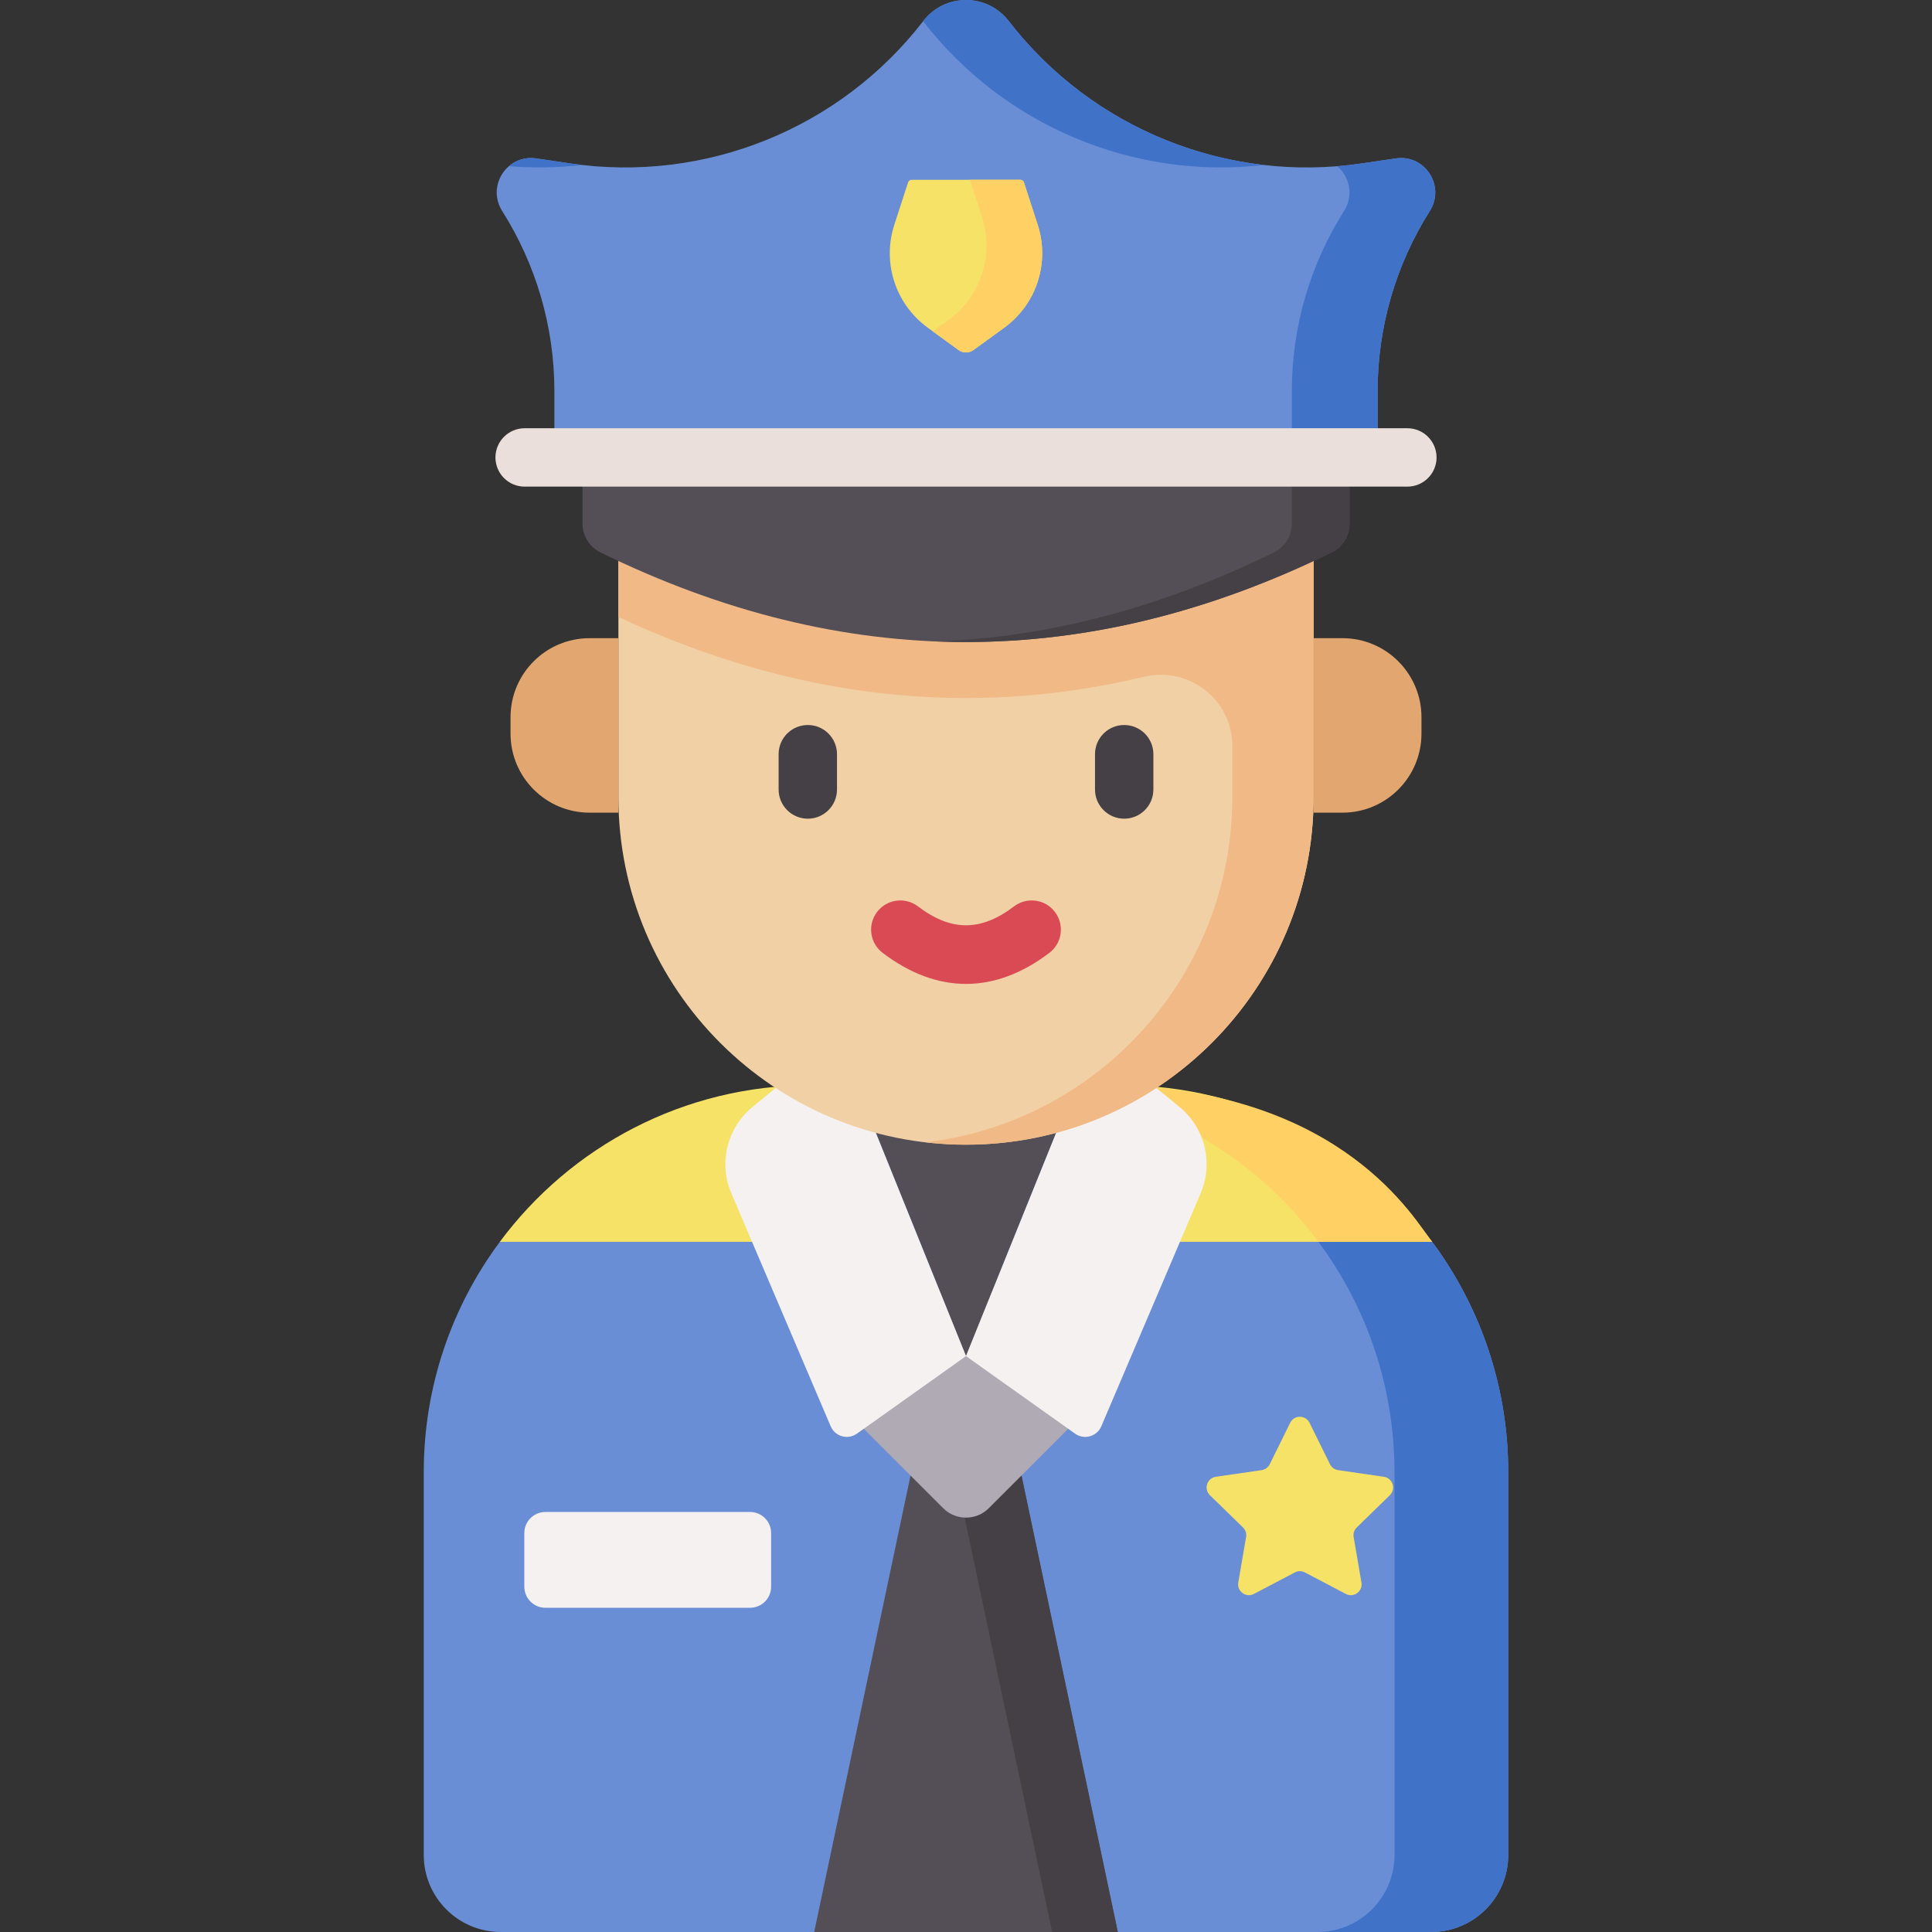 <svg id="Capa_1" enable-background="new 0 0 512 512" height="512" viewBox="0 0 512 512" width="512" xmlns="http://www.w3.org/2000/svg"><rect x="0" y="0" width="512" height="512" fill="#333333" stroke="none"/><g><g><path d="m379.543 329.1-66.248-20.627-17.016-20.886h-80.558l-17.016 20.886-66.248 20.627c-12.664 17.064-20.158 38.194-20.158 61.076v101.402c0 11.279 9.143 20.423 20.422 20.423h246.558c11.279 0 20.422-9.144 20.422-20.423v-101.402c0-22.882-7.494-44.012-20.158-61.076z" fill="#698ed5"/></g><g><path d="m399.593 385.57c-.842-20.276-7.932-40.201-20.05-56.47 0 0 0 0 0-.001l-41.536-12.933c19.444 18.669 31.55 44.924 31.55 74.008v101.402c0 11.279-9.143 20.422-20.422 20.422h30.144c4.935 0 9.46-1.75 12.99-4.664.504-.416.988-.856 1.45-1.318 3.696-3.696 5.982-8.801 5.982-14.441v-101.399c0-1.545-.046-3.072-.108-4.606z" fill="#4073c8"/></g><path d="m297.113 287.587h-.834v41.513h83.264c-18.694-25.187-48.654-41.513-82.43-41.513z" fill="#f6e266"/><path d="m349.399 329.1h30.144c-4.499-5.58-23.198-39.664-83.264-41.513v4.256c21.51 6.403 40.064 19.665 53.12 37.257z" fill="#ffd064"/><path d="m215.721 329.1v-41.513h-.834c-33.776 0-63.737 16.325-82.43 41.513z" fill="#f6e266"/><path d="m215.767 512h80.466l-40.233-190.609z" fill="#544f57"/><path d="m256 321.391-8.705 41.242 31.528 149.367h17.41z" fill="#454045"/><path d="m290.855 370.875-28.806 28.806c-3.341 3.341-8.757 3.341-12.098 0l-28.806-28.806 34.855-34.855z" fill="#afaab4"/><path d="m256 359.382 51.141-126.682h-102.282z" fill="#544f57"/><path d="m256 359.382-34.094-84.455-22.49 18.43c-6.742 5.525-9.028 14.838-5.609 22.856l26.332 61.762c1.161 2.722 4.54 3.675 6.952 1.96z" fill="#f6f1f1"/><path d="m256 359.382 34.094-84.455 22.49 18.43c6.742 5.525 9.028 14.838 5.609 22.856l-26.332 61.762c-1.161 2.722-4.54 3.675-6.952 1.96z" fill="#f6f1f1"/><path d="m256 303.357c-50.876 0-92.119-41.243-92.119-92.119v-73.555h184.238v73.555c0 50.876-41.243 92.119-92.119 92.119z" fill="#f1d0a5"/><path d="m326.583 137.683c-54.234 0-108.468 0-162.702 0v25.829c46.429 21.658 92.858 26.93 139.287 15.837 11.931-2.851 23.415 6.085 23.415 18.352v13.536c0 47.233-35.55 86.156-81.351 91.489 3.533.411 7.125.63 10.768.63 50.876 0 92.119-41.243 92.119-92.119v-73.554z" fill="#f1b986"/><g fill="#e2a770"><path d="m163.881 215.363h-7.638c-11.568 0-20.946-9.378-20.946-20.946v-4.345c0-11.568 9.378-20.946 20.946-20.946h7.638z"/><path d="m348.119 215.363h7.638c11.568 0 20.946-9.378 20.946-20.946v-4.345c0-11.568-9.378-20.946-20.946-20.946h-7.638z"/></g><g><path d="m297.922 216.96c-4.273 0-7.735-3.463-7.735-7.735v-9.354c0-4.273 3.463-7.735 7.735-7.735s7.735 3.463 7.735 7.735v9.354c0 4.273-3.463 7.735-7.735 7.735z" fill="#454045"/></g><g><path d="m214.078 216.96c-4.273 0-7.735-3.463-7.735-7.735v-9.354c0-4.273 3.463-7.735 7.735-7.735s7.735 3.463 7.735 7.735v9.354c.001 4.273-3.462 7.735-7.735 7.735z" fill="#454045"/></g><g><path d="m256 260.747c-7.431 0-14.862-2.741-22.087-8.224-3.403-2.583-4.068-7.435-1.486-10.838 2.583-3.402 7.436-4.067 10.838-1.486 8.807 6.684 16.661 6.684 25.468 0 3.403-2.583 8.256-1.918 10.838 1.486 2.582 3.403 1.918 8.255-1.486 10.838-7.223 5.484-14.654 8.224-22.085 8.224z" fill="#da4a54"/></g><path d="m352.871 146.396c-64.581 31.679-129.162 31.679-193.742 0-2.908-1.426-4.76-4.381-4.76-7.62v-17.55h203.262v17.55c0 3.24-1.852 6.194-4.76 7.62z" fill="#544f57"/><path d="m342.349 121.227v17.55c0 3.239-1.852 6.193-4.76 7.62-29.744 14.59-59.487 22.443-89.231 23.594 34.837 1.348 69.675-6.505 104.512-23.594 2.908-1.427 4.76-4.381 4.76-7.62v-17.55z" fill="#454045"/><path d="m360.897 43.307c-35.725 5.268-71.51-9.167-93.582-37.748-5.723-7.411-16.907-7.411-22.63 0-22.071 28.581-57.857 43.016-93.582 37.748l-9.005-1.328c-7.742-1.142-13.2 7.328-9.014 13.941 8.955 14.147 13.833 30.668 13.833 47.715v17.592h109.083v-.001.001h109.084v-17.592c0-17.047 4.878-33.568 13.833-47.715 4.186-6.613-1.272-15.083-9.014-13.941z" fill="#698ed5"/><g fill="#4073c8"><path d="m154.282 43.721c-1.06-.122-2.12-.258-3.179-.414l-9.005-1.328c-2.841-.419-5.369.464-7.231 2.067 6.526.53 13.025.407 19.415-.325z"/><path d="m334.983 43.721c-26.428-3.026-50.972-16.542-67.668-38.162-5.723-7.411-16.907-7.411-22.63 0-.017.022-.035.043-.052.065 21.42 27.69 55.72 42.076 90.35 38.097z"/><path d="m369.902 41.979-9.005 1.328c-2.167.32-4.334.564-6.499.739 3.212 2.765 4.433 7.688 1.783 11.874-8.955 14.147-13.833 30.668-13.833 47.715v17.592h22.735v-17.592c0-17.047 4.878-33.568 13.833-47.715 4.186-6.613-1.271-15.083-9.014-13.941z"/><path d="m233.265 121.227v-.001z"/></g><g><path d="m372.967 128.962h-233.933c-4.273 0-7.735-3.463-7.735-7.735s3.463-7.735 7.735-7.735h233.933c4.273 0 7.735 3.463 7.735 7.735s-3.463 7.735-7.735 7.735z" fill="#eadfda"/></g><path d="m254.019 92.764c1.182.858 2.782.858 3.963 0l8.161-5.93c8.545-6.209 12.121-17.214 8.857-27.26l-3.655-11.249c-.131-.402-.505-.674-.928-.674h-28.834c-.423 0-.797.272-.928.674l-3.655 11.25c-3.264 10.046.312 21.051 8.857 27.26z" fill="#f6e266"/><path d="m266.143 86.834c8.545-6.209 12.121-17.214 8.857-27.26l-3.655-11.249c-.131-.402-.505-.674-.928-.674h-13.369l3.204 9.861c3.264 10.046-.312 21.051-8.857 27.26l-4.188 3.043 6.812 4.949c1.182.858 2.782.858 3.963 0z" fill="#ffd064"/><path d="m347.044 377.057 5.418 10.978c.417.845 1.223 1.431 2.156 1.566l12.115 1.76c2.349.341 3.286 3.227 1.587 4.884l-8.766 8.545c-.675.658-.983 1.606-.823 2.534l2.069 12.066c.401 2.339-2.054 4.123-4.154 3.018l-10.836-5.697c-.834-.439-1.831-.439-2.665 0l-10.836 5.697c-2.101 1.104-4.556-.679-4.154-3.018l2.069-12.066c.159-.929-.149-1.877-.823-2.534l-8.766-8.545c-1.699-1.657-.762-4.543 1.587-4.884l12.115-1.76c.933-.136 1.739-.721 2.156-1.566l5.418-10.978c1.048-2.128 4.082-2.128 5.133 0z" fill="#f6e266"/><path d="m198.767 426.077h-54.227c-3.086 0-5.587-2.501-5.587-5.587v-14.212c0-3.086 2.501-5.587 5.587-5.587h54.228c3.086 0 5.587 2.501 5.587 5.587v14.212c-.001 3.085-2.502 5.587-5.588 5.587z" fill="#f6f1f1"/></g></svg>